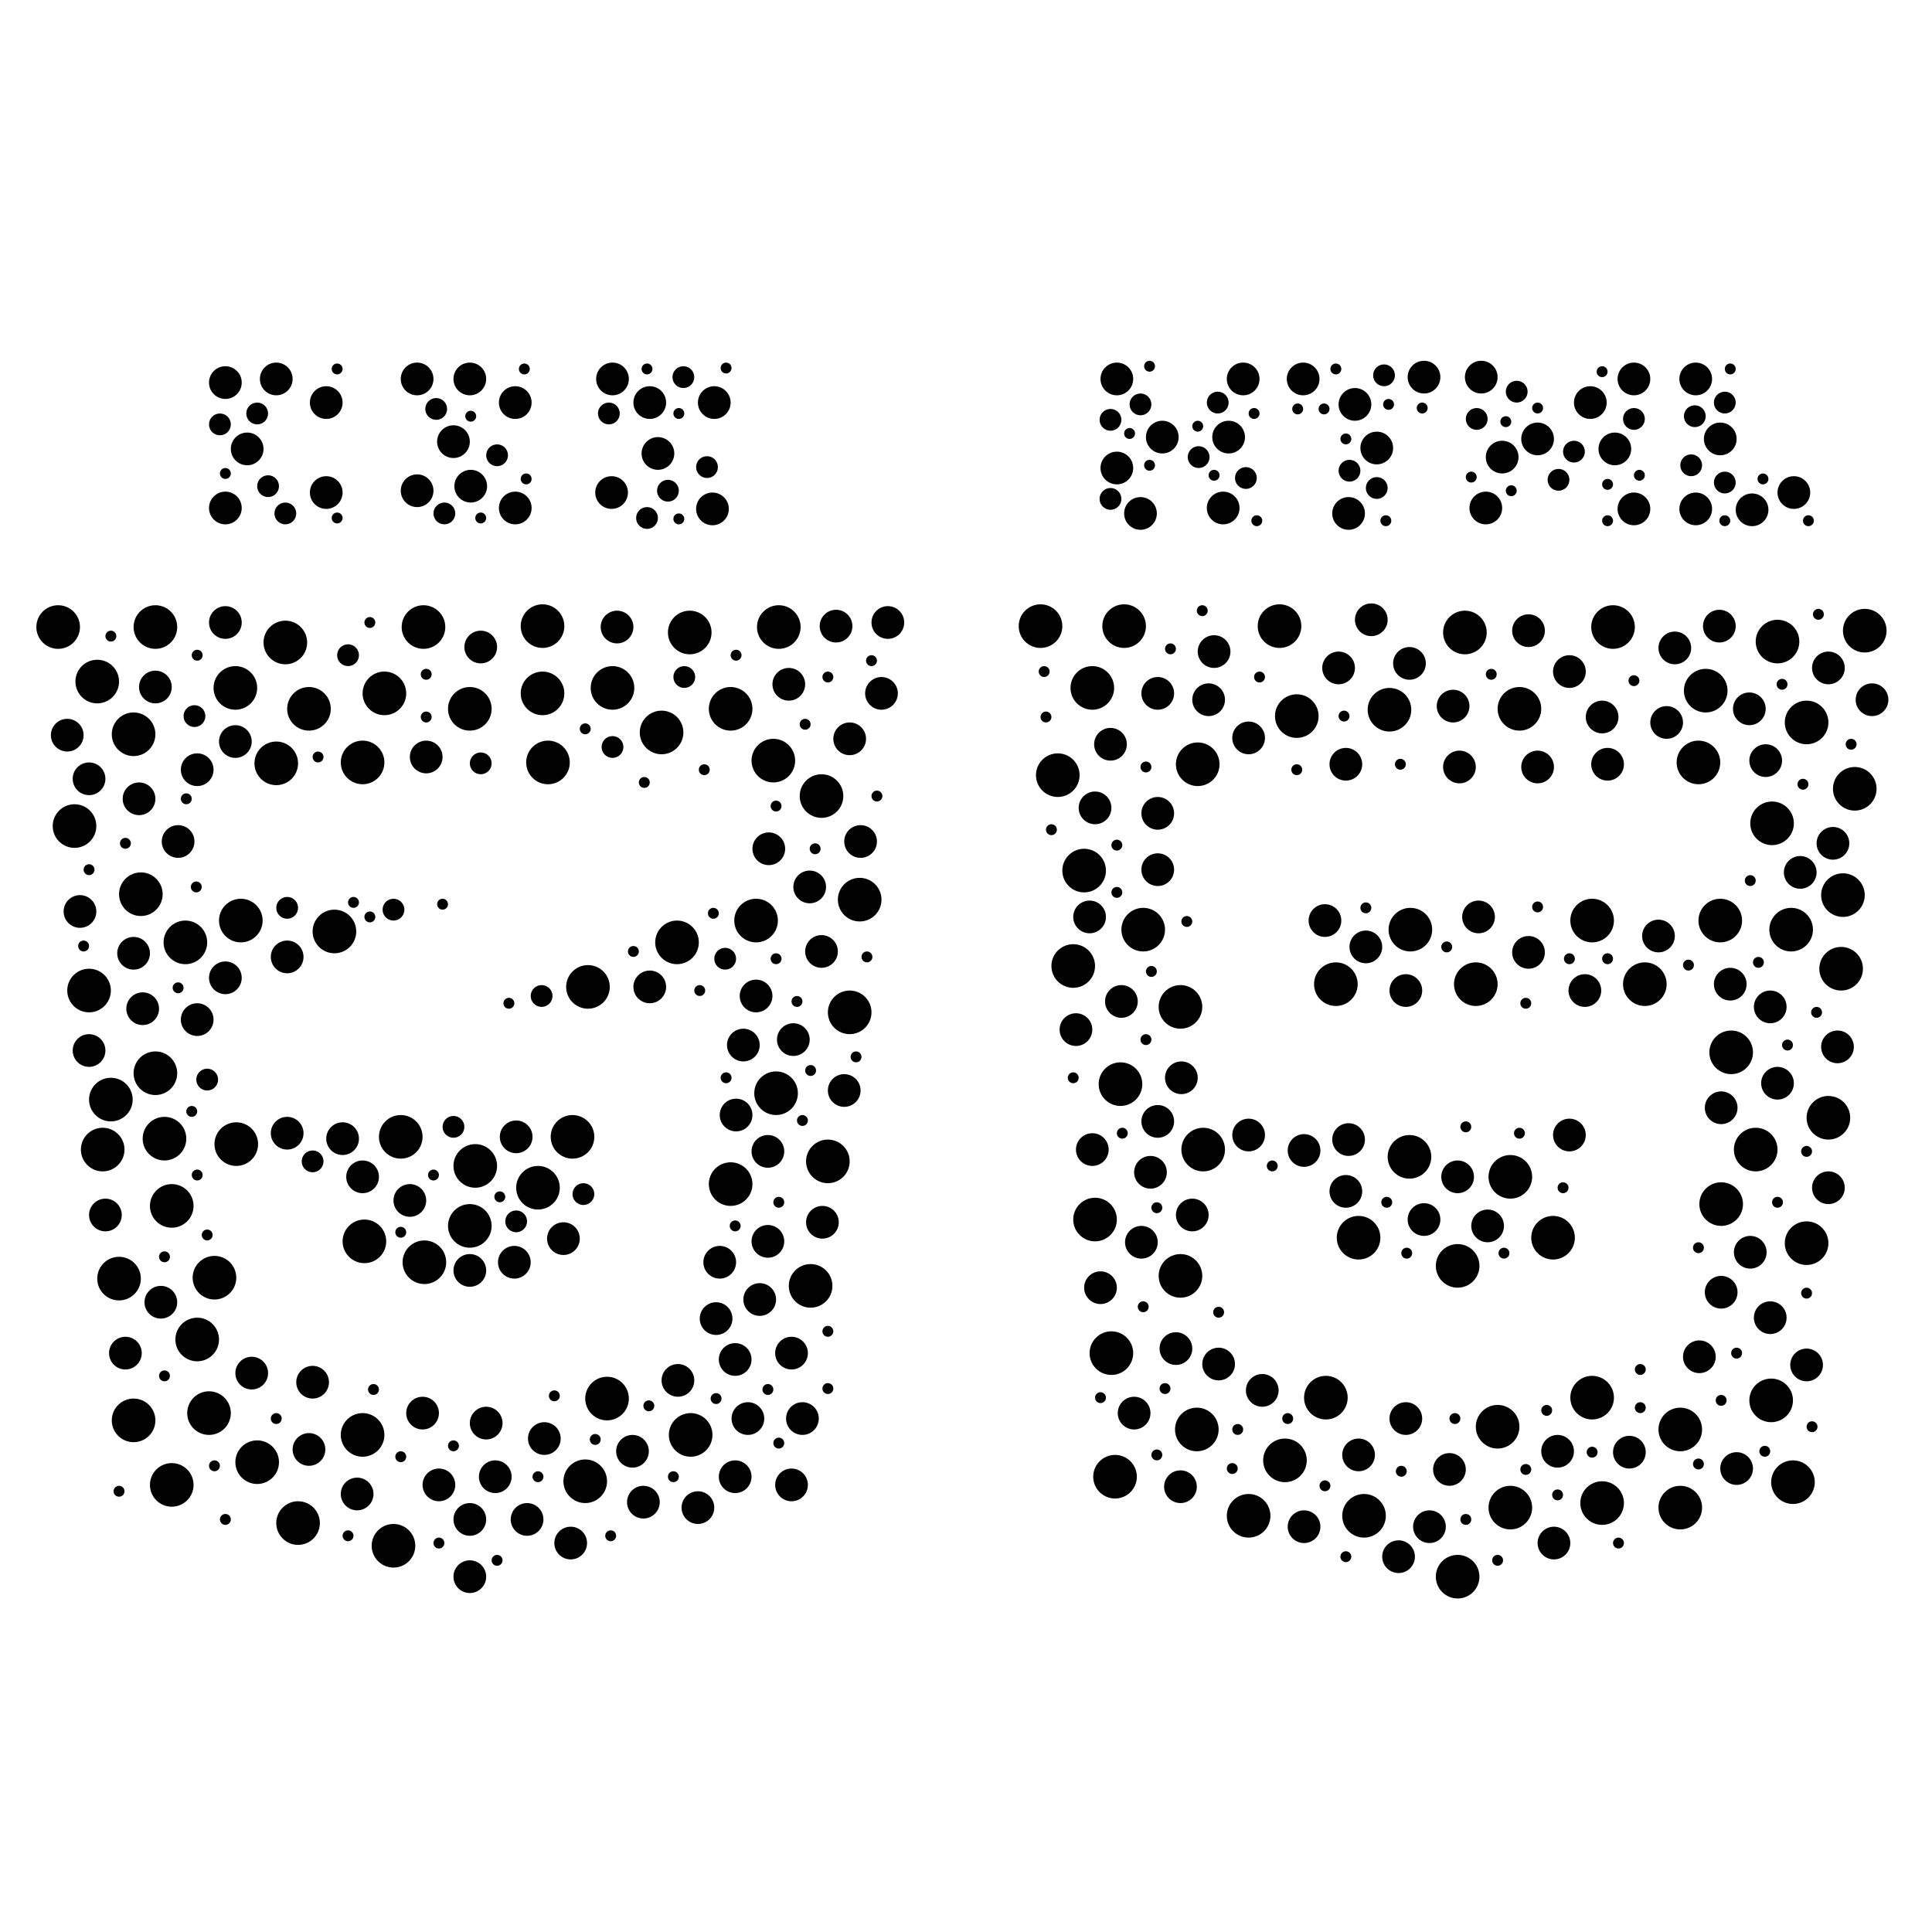 <?xml version="1.0" encoding="utf-8"?>
<!-- Generator: Adobe Illustrator 18.1.1, SVG Export Plug-In . SVG Version: 6.00 Build 0)  -->
<svg version="1.1" id="Layer_1" xmlns="http://www.w3.org/2000/svg" xmlns:xlink="http://www.w3.org/1999/xlink" x="0px" y="0px"
	 viewBox="0 0 212.6 212.6" enable-background="new 0 0 212.6 212.6" xml:space="preserve">
<g>
	<g>
		<circle fill="#010101" cx="194.2" cy="159.7" r="0.6"/>
		<circle fill="#010101" cx="180.5" cy="150.7" r="0.6"/>
		<circle fill="#010101" cx="118.1" cy="118.6" r="0.6"/>
		<circle fill="#010101" cx="142.7" cy="84.7" r="0.6"/>
		<circle fill="#010101" cx="152.8" cy="44.5" r="0.6"/>
		<circle fill="#010101" cx="142.8" cy="45" r="0.6"/>
		<circle fill="#010101" cx="145.7" cy="45" r="0.6"/>
		<circle fill="#010101" cx="190.4" cy="40.6" r="0.6"/>
		<circle fill="#010101" cx="176.3" cy="40.9" r="0.6"/>
		<circle fill="#010101" cx="169.2" cy="44.9" r="0.6"/>
		<circle fill="#010101" cx="180.4" cy="52.3" r="0.6"/>
		<circle fill="#010101" cx="176.9" cy="53.3" r="0.6"/>
		<circle fill="#010101" cx="199" cy="57.3" r="0.6"/>
		<circle fill="#010101" cx="194" cy="52.7" r="0.6"/>
		<circle fill="#010101" cx="189.8" cy="57.3" r="0.6"/>
		<circle fill="#010101" cx="176.9" cy="57.3" r="0.6"/>
		<circle fill="#010101" cx="203.7" cy="81.9" r="0.6"/>
		<circle fill="#010101" cx="192.6" cy="96.9" r="0.6"/>
		<circle fill="#010101" cx="199.9" cy="111.4" r="0.6"/>
		<circle fill="#010101" cx="176.9" cy="105.5" r="0.6"/>
		<circle fill="#010101" cx="195.6" cy="132.3" r="0.6"/>
		<circle fill="#010101" cx="161.3" cy="124" r="0.6"/>
		<circle fill="#010101" cx="172" cy="130.7" r="0.6"/>
		<circle fill="#010101" cx="179.8" cy="74.9" r="0.6"/>
		<circle fill="#010101" cx="164.1" cy="74.2" r="0.6"/>
		<circle fill="#010101" cx="159.2" cy="104.2" r="0.6"/>
		<circle fill="#010101" cx="138.6" cy="74.5" r="0.6"/>
		<circle fill="#010101" cx="128.8" cy="71.4" r="0.6"/>
		<circle fill="#010101" cx="154.1" cy="84.1" r="0.6"/>
		<circle fill="#010101" cx="115.1" cy="78.9" r="0.6"/>
		<circle fill="#010101" cx="152.6" cy="132.3" r="0.6"/>
		<circle fill="#010101" cx="154.8" cy="137.9" r="0.6"/>
		<circle fill="#010101" cx="167.2" cy="124.7" r="0.6"/>
		<circle fill="#010101" cx="165.5" cy="137.9" r="0.6"/>
		<circle fill="#010101" cx="140" cy="128.3" r="0.6"/>
		<circle fill="#010101" cx="127.3" cy="132.9" r="0.6"/>
		<circle fill="#010101" cx="125.8" cy="143.8" r="0.6"/>
		<circle fill="#010101" cx="198.8" cy="142.3" r="0.6"/>
		<circle fill="#010101" cx="191.1" cy="148.9" r="0.6"/>
		<circle fill="#010101" cx="189.4" cy="154.1" r="0.6"/>
	</g>
	<g>
		<circle fill="#010101" cx="40.7" cy="100.9" r="0.6"/>
		<circle fill="#010101" cx="38.9" cy="99.3" r="0.6"/>
		<circle fill="#010101" cx="35" cy="83.3" r="0.6"/>
		<circle fill="#010101" cx="46.9" cy="78.9" r="0.6"/>
		<circle fill="#010101" cx="64.4" cy="80.2" r="0.6"/>
		<circle fill="#010101" cx="70.9" cy="86.1" r="0.6"/>
		<circle fill="#010101" cx="77.5" cy="84.7" r="0.6"/>
		<circle fill="#010101" cx="91.1" cy="74.5" r="0.6"/>
		<circle fill="#010101" cx="96.5" cy="87.6" r="0.6"/>
		<circle fill="#010101" cx="89.7" cy="93.4" r="0.6"/>
		<circle fill="#010101" cx="38.3" cy="169" r="0.6"/>
		<circle fill="#010101" cx="49.9" cy="159.1" r="0.6"/>
		<circle fill="#010101" cx="141.7" cy="156.1" r="0.6"/>
		<circle fill="#010101" cx="122.9" cy="98.2" r="0.6"/>
		<circle fill="#010101" cx="145.8" cy="163.5" r="0.6"/>
		<circle fill="#010101" cx="193.5" cy="105.9" r="0.6"/>
		<circle fill="#010101" cx="185.8" cy="106.2" r="0.6"/>
		<circle fill="#010101" cx="167.9" cy="110.4" r="0.6"/>
		<circle fill="#010101" cx="169.2" cy="99.8" r="0.6"/>
		<circle fill="#010101" cx="196.1" cy="75.3" r="0.6"/>
		<circle fill="#010101" cx="198.4" cy="86.3" r="0.6"/>
		<circle fill="#010101" cx="200.1" cy="67.6" r="0.6"/>
		<circle fill="#010101" cx="196.7" cy="115" r="0.6"/>
		<circle fill="#010101" cx="186.9" cy="137.3" r="0.6"/>
		<circle fill="#010101" cx="186.9" cy="161.1" r="0.6"/>
		<circle fill="#010101" cx="87.7" cy="110.2" r="0.6"/>
		<circle fill="#010101" cx="94.2" cy="116.3" r="0.6"/>
		<circle fill="#010101" cx="95.4" cy="105.3" r="0.6"/>
		<circle fill="#010101" cx="134.1" cy="144.4" r="0.6"/>
		<circle fill="#010101" cx="148.1" cy="171.3" r="0.6"/>
		<circle fill="#010101" cx="56" cy="110.4" r="0.6"/>
		<circle fill="#010101" cx="24.8" cy="167.2" r="0.6"/>
		<circle fill="#010101" cx="13.1" cy="164.1" r="0.6"/>
		<circle fill="#010101" cx="18.1" cy="151.4" r="0.6"/>
		<circle fill="#010101" cx="18.1" cy="138.3" r="0.6"/>
		<circle fill="#010101" cx="21.1" cy="122.3" r="0.6"/>
		<circle fill="#010101" cx="22.8" cy="135.9" r="0.6"/>
		<circle fill="#010101" cx="55" cy="131.7" r="0.6"/>
		<circle fill="#010101" cx="69.7" cy="104.7" r="0.6"/>
		<circle fill="#010101" cx="48.7" cy="99.5" r="0.6"/>
	</g>
	<g>
		<circle fill="#010101" cx="61" cy="153.6" r="0.6"/>
		<circle fill="#010101" cx="48.3" cy="169.8" r="0.6"/>
		<circle fill="#010101" cx="41.1" cy="152.9" r="0.6"/>
		<circle fill="#010101" cx="23.6" cy="161.3" r="0.6"/>
		<circle fill="#010101" cx="30.4" cy="156.1" r="0.6"/>
		<circle fill="#010101" cx="44.1" cy="160.3" r="0.6"/>
		<circle fill="#010101" cx="54.7" cy="171.7" r="0.6"/>
		<circle fill="#010101" cx="59.2" cy="162.5" r="0.6"/>
		<circle fill="#010101" cx="74.1" cy="162.5" r="0.6"/>
		<circle fill="#010101" cx="80.9" cy="134.9" r="0.6"/>
		<circle fill="#010101" cx="91.1" cy="146.5" r="0.6"/>
		<circle fill="#010101" cx="91.1" cy="152.8" r="0.6"/>
		<circle fill="#010101" cx="78.8" cy="153.9" r="0.6"/>
		<circle fill="#010101" cx="78.5" cy="100.5" r="0.6"/>
		<circle fill="#010101" cx="121.1" cy="153.8" r="0.6"/>
		<circle fill="#010101" cx="44.1" cy="135.6" r="0.6"/>
		<circle fill="#010101" cx="175.2" cy="159.8" r="0.6"/>
		<circle fill="#010101" cx="178.1" cy="169.8" r="0.6"/>
		<circle fill="#010101" cx="198.8" cy="126.7" r="0.6"/>
		<circle fill="#010101" cx="89.2" cy="117.8" r="0.6"/>
		<circle fill="#010101" cx="130.6" cy="101.4" r="0.6"/>
		<circle fill="#010101" cx="21.6" cy="97.6" r="0.6"/>
		<circle fill="#010101" cx="20.5" cy="87.9" r="0.6"/>
		<circle fill="#010101" cx="79.9" cy="118.6" r="0.6"/>
		<circle fill="#010101" cx="180.5" cy="154.9" r="0.6"/>
		<circle fill="#010101" cx="172.7" cy="105.5" r="0.6"/>
		<circle fill="#010101" cx="95.9" cy="72.7" r="0.6"/>
		<circle fill="#010101" cx="171.4" cy="164.5" r="0.6"/>
		<circle fill="#010101" cx="170.2" cy="155.2" r="0.6"/>
		<circle fill="#010101" cx="136.2" cy="157.3" r="0.6"/>
		<circle fill="#010101" cx="160.1" cy="156.1" r="0.6"/>
		<circle fill="#010101" cx="161.3" cy="167.2" r="0.6"/>
		<circle fill="#010101" cx="199.4" cy="157" r="0.6"/>
		<circle fill="#010101" cx="127.3" cy="160.1" r="0.6"/>
		<circle fill="#010101" cx="84.5" cy="152.9" r="0.6"/>
		<circle fill="#010101" cx="65.5" cy="158.4" r="0.6"/>
		<circle fill="#010101" cx="47.7" cy="129.3" r="0.6"/>
		<circle fill="#010101" cx="85.7" cy="158.8" r="0.6"/>
		<circle fill="#010101" cx="71.4" cy="154.7" r="0.6"/>
		<circle fill="#010101" cx="67.2" cy="169" r="0.6"/>
	</g>
	<g>
		<circle fill="#010101" cx="81" cy="72.1" r="0.6"/>
		<circle fill="#010101" cx="24.8" cy="52.1" r="0.6"/>
		<circle fill="#010101" cx="37.1" cy="40.6" r="0.6"/>
		<circle fill="#010101" cx="37.1" cy="57" r="0.6"/>
		<circle fill="#010101" cx="57.7" cy="40.6" r="0.6"/>
		<circle fill="#010101" cx="57.9" cy="52.7" r="0.6"/>
		<circle fill="#010101" cx="51.8" cy="45.8" r="0.6"/>
		<circle fill="#010101" cx="52.9" cy="57" r="0.6"/>
		<circle fill="#010101" cx="71.2" cy="40.6" r="0.6"/>
		<circle fill="#010101" cx="74.7" cy="57.1" r="0.6"/>
		<circle fill="#010101" cx="74.7" cy="45.5" r="0.6"/>
		<circle fill="#010101" cx="79.9" cy="40.5" r="0.6"/>
		<circle fill="#010101" cx="124.3" cy="47.7" r="0.6"/>
		<circle fill="#010101" cx="126.5" cy="51.2" r="0.6"/>
		<circle fill="#010101" cx="138.3" cy="57.3" r="0.6"/>
		<circle fill="#010101" cx="147" cy="40.6" r="0.6"/>
		<circle fill="#010101" cx="131.8" cy="46.9" r="0.6"/>
		<circle fill="#010101" cx="126.5" cy="40.3" r="0.6"/>
		<circle fill="#010101" cx="138" cy="45.5" r="0.6"/>
		<circle fill="#010101" cx="133.6" cy="52.3" r="0.6"/>
		<circle fill="#010101" cx="156.5" cy="44.9" r="0.6"/>
		<circle fill="#010101" cx="148.1" cy="48.3" r="0.6"/>
		<circle fill="#010101" cx="152.5" cy="57.3" r="0.6"/>
		<circle fill="#010101" cx="166.3" cy="54" r="0.6"/>
		<circle fill="#010101" cx="165.7" cy="46.4" r="0.6"/>
		<circle fill="#010101" cx="161.9" cy="52.5" r="0.6"/>
		<circle fill="#010101" cx="21.7" cy="72.1" r="0.6"/>
		<circle fill="#010101" cx="13.8" cy="92.8" r="0.6"/>
		<circle fill="#010101" cx="9.8" cy="95.7" r="0.6"/>
		<circle fill="#010101" cx="12.2" cy="70" r="0.6"/>
		<circle fill="#010101" cx="40.7" cy="68.5" r="0.6"/>
		<circle fill="#010101" cx="88.3" cy="123.3" r="0.6"/>
		<circle fill="#010101" cx="85.7" cy="132.3" r="0.6"/>
		<circle fill="#010101" cx="126.1" cy="114.4" r="0.6"/>
		<circle fill="#010101" cx="126.7" cy="106.9" r="0.6"/>
		<circle fill="#010101" cx="122.9" cy="93" r="0.6"/>
		<circle fill="#010101" cx="126.1" cy="84.4" r="0.6"/>
		<circle fill="#010101" cx="150.3" cy="99.9" r="0.6"/>
		<circle fill="#010101" cx="147.9" cy="78.8" r="0.6"/>
		<circle fill="#010101" cx="123.5" cy="124.7" r="0.6"/>
		<circle fill="#010101" cx="115.7" cy="91.3" r="0.6"/>
		<circle fill="#010101" cx="128.2" cy="152.8" r="0.6"/>
		<circle fill="#010101" cx="167.9" cy="161.7" r="0.6"/>
		<circle fill="#010101" cx="154.2" cy="161.9" r="0.6"/>
		<circle fill="#010101" cx="164.8" cy="171.7" r="0.6"/>
		<circle fill="#010101" cx="132.3" cy="67.2" r="0.6"/>
		<circle fill="#010101" cx="21.7" cy="129.3" r="0.6"/>
		<circle fill="#010101" cx="9.2" cy="104.1" r="0.6"/>
		<circle fill="#010101" cx="46.9" cy="74.2" r="0.6"/>
		<circle fill="#010101" cx="85.4" cy="88.7" r="0.6"/>
		<circle fill="#010101" cx="135.6" cy="161.6" r="0.6"/>
		<circle fill="#010101" cx="114.9" cy="73.9" r="0.6"/>
		<circle fill="#010101" cx="85.4" cy="105.5" r="0.6"/>
		<circle fill="#010101" cx="77" cy="109" r="0.6"/>
		<circle fill="#010101" cx="19.6" cy="108.7" r="0.6"/>
		<circle fill="#010101" cx="88.6" cy="79.7" r="0.6"/>
	</g>
	<g>
		<circle fill="#010101" cx="189.8" cy="53.1" r="1.2"/>
		<circle fill="#010101" cx="186.5" cy="45.8" r="1.2"/>
		<circle fill="#010101" cx="189.8" cy="44.3" r="1.2"/>
		<circle fill="#010101" cx="186.1" cy="51.2" r="1.2"/>
		<circle fill="#010101" cx="179.8" cy="46.1" r="1.2"/>
		<circle fill="#010101" cx="171.5" cy="52.8" r="1.2"/>
		<circle fill="#010101" cx="162.5" cy="46.1" r="1.2"/>
		<circle fill="#010101" cx="173.2" cy="49.7" r="1.2"/>
		<circle fill="#010101" cx="166.9" cy="43.1" r="1.2"/>
		<circle fill="#010101" cx="151.5" cy="53.7" r="1.2"/>
		<circle fill="#010101" cx="152.3" cy="41.3" r="1.2"/>
		<circle fill="#010101" cx="148.5" cy="51.8" r="1.2"/>
		<circle fill="#010101" cx="134" cy="44.3" r="1.2"/>
		<circle fill="#010101" cx="137.1" cy="52.6" r="1.2"/>
		<circle fill="#010101" cx="122.2" cy="46.2" r="1.2"/>
		<circle fill="#010101" cx="125.5" cy="44.5" r="1.2"/>
		<circle fill="#010101" cx="131.9" cy="50.3" r="1.2"/>
		<circle fill="#010101" cx="122.2" cy="54.9" r="1.2"/>
		<circle fill="#010101" cx="79.8" cy="105.5" r="1.2"/>
		<circle fill="#010101" cx="59.6" cy="109.6" r="1.2"/>
		<circle fill="#010101" cx="31.6" cy="99.9" r="1.2"/>
		<circle fill="#010101" cx="43.3" cy="100.1" r="1.2"/>
		<circle fill="#010101" cx="64.2" cy="131.4" r="1.2"/>
		<circle fill="#010101" cx="56.8" cy="134.4" r="1.2"/>
		<circle fill="#010101" cx="22.8" cy="118.8" r="1.2"/>
		<circle fill="#010101" cx="34.4" cy="127.8" r="1.2"/>
		<circle fill="#010101" cx="49.9" cy="124" r="1.2"/>
		<circle fill="#010101" cx="24.2" cy="46.7" r="1.2"/>
		<circle fill="#010101" cx="38.3" cy="72.1" r="1.2"/>
		<circle fill="#010101" cx="52.9" cy="84" r="1.2"/>
		<circle fill="#010101" cx="67.4" cy="82.2" r="1.2"/>
		<circle fill="#010101" cx="48.9" cy="56.5" r="1.2"/>
		<circle fill="#010101" cx="54.7" cy="50.1" r="1.2"/>
		<circle fill="#010101" cx="29.5" cy="53.5" r="1.2"/>
		<circle fill="#010101" cx="48" cy="45" r="1.2"/>
		<circle fill="#010101" cx="31.4" cy="56.5" r="1.2"/>
		<circle fill="#010101" cx="28.3" cy="45.5" r="1.2"/>
		<circle fill="#010101" cx="75.2" cy="41.5" r="1.2"/>
		<circle fill="#010101" cx="77.8" cy="51.4" r="1.2"/>
		<circle fill="#010101" cx="71.2" cy="57" r="1.2"/>
		<circle fill="#010101" cx="73.5" cy="54" r="1.2"/>
		<circle fill="#010101" cx="67" cy="45.5" r="1.2"/>
		<circle fill="#010101" cx="21.4" cy="78.8" r="1.2"/>
		<circle fill="#010101" cx="75.3" cy="74.5" r="1.2"/>
	</g>
	<g>
		<circle fill="#010101" cx="31.6" cy="124.7" r="1.8"/>
		<circle fill="#010101" cx="37.7" cy="125.3" r="1.8"/>
		<circle fill="#010101" cx="56.8" cy="125.1" r="1.8"/>
		<circle fill="#010101" cx="51.7" cy="139.8" r="1.8"/>
		<circle fill="#010101" cx="17.7" cy="143.3" r="1.8"/>
		<circle fill="#010101" cx="78.8" cy="145.1" r="1.8"/>
		<circle fill="#010101" cx="80.9" cy="149.6" r="1.8"/>
		<circle fill="#010101" cx="82.3" cy="156.1" r="1.8"/>
		<circle fill="#010101" cx="80.9" cy="162.5" r="1.8"/>
		<circle fill="#010101" cx="76.8" cy="165.9" r="1.8"/>
		<circle fill="#010101" cx="70.8" cy="165.3" r="1.8"/>
		<circle fill="#010101" cx="74.6" cy="151.9" r="1.8"/>
		<circle fill="#010101" cx="62.8" cy="169.8" r="1.8"/>
		<circle fill="#010101" cx="58" cy="167.2" r="1.8"/>
		<circle fill="#010101" cx="54.5" cy="162.5" r="1.8"/>
		<circle fill="#010101" cx="53.5" cy="156.6" r="1.8"/>
	</g>
	<g>
		<circle fill="#010101" cx="148.4" cy="56.5" r="1.8"/>
		<circle fill="#010101" cx="151.5" cy="49.3" r="1.8"/>
		<circle fill="#010101" cx="197.4" cy="54.2" r="1.8"/>
		<circle fill="#010101" cx="186.6" cy="56" r="1.8"/>
		<circle fill="#010101" cx="189.3" cy="48.3" r="1.8"/>
		<circle fill="#010101" cx="186.6" cy="41.7" r="1.8"/>
		<circle fill="#010101" cx="165.3" cy="50.3" r="1.8"/>
		<circle fill="#010101" cx="163.5" cy="55.9" r="1.8"/>
		<circle fill="#010101" cx="179.8" cy="56" r="1.8"/>
		<circle fill="#010101" cx="179.8" cy="41.7" r="1.8"/>
		<circle fill="#010101" cx="175" cy="44.3" r="1.8"/>
		<circle fill="#010101" cx="169.2" cy="48.3" r="1.8"/>
		<circle fill="#010101" cx="163" cy="41.5" r="1.8"/>
		<circle fill="#010101" cx="156.7" cy="41.5" r="1.8"/>
		<circle fill="#010101" cx="149.1" cy="44.5" r="1.8"/>
		<circle fill="#010101" cx="143.4" cy="41.7" r="1.8"/>
		<circle fill="#010101" cx="136.8" cy="41.7" r="1.8"/>
		<circle fill="#010101" cx="134.6" cy="55.9" r="1.8"/>
		<circle fill="#010101" cx="192.8" cy="56.1" r="1.8"/>
		<circle fill="#010101" cx="177.7" cy="49.4" r="1.8"/>
	</g>
	<g>
		<circle fill="#010101" cx="39.9" cy="129.5" r="1.8"/>
		<circle fill="#010101" cx="45.1" cy="132.1" r="1.8"/>
		<circle fill="#010101" cx="56.6" cy="138.9" r="1.8"/>
		<circle fill="#010101" cx="62" cy="136.3" r="1.8"/>
		<circle fill="#010101" cx="27.7" cy="151.1" r="1.8"/>
		<circle fill="#010101" cx="13.8" cy="148.9" r="1.8"/>
		<circle fill="#010101" cx="79.2" cy="138.9" r="1.8"/>
		<circle fill="#010101" cx="83.6" cy="143" r="1.8"/>
		<circle fill="#010101" cx="87.1" cy="148.9" r="1.8"/>
		<circle fill="#010101" cx="88.3" cy="156.1" r="1.8"/>
		<circle fill="#010101" cx="87.1" cy="163.4" r="1.8"/>
		<circle fill="#010101" cx="90.5" cy="134.5" r="1.8"/>
		<circle fill="#010101" cx="84.5" cy="136.6" r="1.8"/>
		<circle fill="#010101" cx="59.9" cy="158.3" r="1.8"/>
		<circle fill="#010101" cx="34" cy="159.5" r="1.8"/>
		<circle fill="#010101" cx="34.4" cy="152.1" r="1.8"/>
		<circle fill="#010101" cx="51.7" cy="173.5" r="1.8"/>
		<circle fill="#010101" cx="51.7" cy="167.2" r="1.8"/>
		<circle fill="#010101" cx="48.3" cy="163.4" r="1.8"/>
		<circle fill="#010101" cx="46.5" cy="155.5" r="1.8"/>
	</g>
	<g>
		<circle fill="#010101" cx="84.5" cy="126.7" r="1.8"/>
		<circle fill="#010101" cx="155.1" cy="73" r="1.8"/>
		<circle fill="#010101" cx="133" cy="77" r="1.8"/>
		<circle fill="#010101" cx="121.1" cy="141.7" r="1.8"/>
		<circle fill="#010101" cx="129.9" cy="163.6" r="1.8"/>
		<circle fill="#010101" cx="134.1" cy="150.1" r="1.8"/>
		<circle fill="#010101" cx="124.8" cy="155.5" r="1.8"/>
		<circle fill="#010101" cx="138.9" cy="153" r="1.8"/>
		<circle fill="#010101" cx="143.5" cy="168" r="1.8"/>
		<circle fill="#010101" cx="157.3" cy="168" r="1.8"/>
		<circle fill="#010101" cx="153.9" cy="171.3" r="1.8"/>
		<circle fill="#010101" cx="129.4" cy="148.4" r="1.8"/>
		<circle fill="#010101" cx="120.2" cy="126.5" r="1.8"/>
		<circle fill="#010101" cx="118.4" cy="113.3" r="1.8"/>
		<circle fill="#010101" cx="127.4" cy="95.7" r="1.8"/>
		<circle fill="#010101" cx="120.5" cy="88.9" r="1.8"/>
		<circle fill="#010101" cx="127.4" cy="89.5" r="1.8"/>
		<circle fill="#010101" cx="81" cy="122.7" r="1.8"/>
		<circle fill="#010101" cx="81.8" cy="115" r="1.8"/>
		<circle fill="#010101" cx="92.9" cy="120" r="1.8"/>
	</g>
	<g>
		<circle fill="#010101" cx="35.9" cy="44.3" r="1.8"/>
		<circle fill="#010101" cx="30.4" cy="41.7" r="1.8"/>
		<circle fill="#010101" cx="51.8" cy="53.5" r="1.8"/>
		<circle fill="#010101" cx="122.9" cy="41.7" r="1.8"/>
		<circle fill="#010101" cx="127.9" cy="48.1" r="1.8"/>
		<circle fill="#010101" cx="122.9" cy="51.5" r="1.8"/>
		<circle fill="#010101" cx="125.5" cy="56.5" r="1.8"/>
		<circle fill="#010101" cx="135.2" cy="48.1" r="1.8"/>
		<circle fill="#010101" cx="67.3" cy="54.2" r="1.8"/>
		<circle fill="#010101" cx="78.4" cy="56" r="1.8"/>
		<circle fill="#010101" cx="72.4" cy="49.9" r="1.8"/>
		<circle fill="#010101" cx="71.5" cy="44.3" r="1.8"/>
		<circle fill="#010101" cx="78.6" cy="44.3" r="1.8"/>
		<circle fill="#010101" cx="67.4" cy="41.7" r="1.8"/>
		<circle fill="#010101" cx="45.9" cy="54" r="1.8"/>
		<circle fill="#010101" cx="56.7" cy="55.9" r="1.8"/>
		<circle fill="#010101" cx="51.7" cy="41.7" r="1.8"/>
		<circle fill="#010101" cx="49.9" cy="48.6" r="1.8"/>
		<circle fill="#010101" cx="56.7" cy="44.3" r="1.8"/>
		<circle fill="#010101" cx="45.9" cy="41.7" r="1.8"/>
		<circle fill="#010101" cx="35.9" cy="54.2" r="1.8"/>
		<circle fill="#010101" cx="24.8" cy="55.9" r="1.8"/>
		<circle fill="#010101" cx="27.2" cy="49.4" r="1.8"/>
		<circle fill="#010101" cx="24.8" cy="42.1" r="1.8"/>
	</g>
	<g>
		<circle fill="#010101" cx="69.6" cy="159.7" r="1.8"/>
		<circle fill="#010101" cx="119.9" cy="100.9" r="1.8"/>
		<circle fill="#010101" cx="150.3" cy="104.2" r="1.8"/>
		<circle fill="#010101" cx="130" cy="118.6" r="1.8"/>
		<circle fill="#010101" cx="123.4" cy="110.2" r="1.8"/>
		<circle fill="#010101" cx="46.9" cy="83.3" r="1.8"/>
		<circle fill="#010101" cx="52.9" cy="71.2" r="1.8"/>
		<circle fill="#010101" cx="148.1" cy="131.1" r="1.8"/>
		<circle fill="#010101" cx="137.4" cy="124.9" r="1.8"/>
		<circle fill="#010101" cx="131.2" cy="133.7" r="1.8"/>
		<circle fill="#010101" cx="143.5" cy="126.6" r="1.8"/>
		<circle fill="#010101" cx="148.4" cy="125.4" r="1.8"/>
		<circle fill="#010101" cx="160.4" cy="129.5" r="1.8"/>
		<circle fill="#010101" cx="179.3" cy="159.8" r="1.8"/>
		<circle fill="#010101" cx="159.5" cy="161.7" r="1.8"/>
		<circle fill="#010101" cx="171.4" cy="159.7" r="1.8"/>
		<circle fill="#010101" cx="171" cy="169.8" r="1.8"/>
		<circle fill="#010101" cx="154.7" cy="156.1" r="1.8"/>
		<circle fill="#010101" cx="149.5" cy="160.1" r="1.8"/>
		<circle fill="#010101" cx="125.6" cy="136.7" r="1.8"/>
		<circle fill="#010101" cx="126.6" cy="129" r="1.8"/>
		<circle fill="#010101" cx="127.4" cy="123.4" r="1.8"/>
		<circle fill="#010101" cx="67.9" cy="69" r="1.8"/>
		<circle fill="#010101" cx="89.1" cy="97.6" r="1.8"/>
		<circle fill="#010101" cx="94.7" cy="92.6" r="1.8"/>
		<circle fill="#010101" cx="87.3" cy="114.4" r="1.8"/>
		<circle fill="#010101" cx="83.2" cy="109.6" r="1.8"/>
		<circle fill="#010101" cx="90.4" cy="104.7" r="1.8"/>
		<circle fill="#010101" cx="97.7" cy="68.5" r="1.8"/>
		<circle fill="#010101" cx="92" cy="68.9" r="1.8"/>
		<circle fill="#010101" cx="93.5" cy="81.3" r="1.8"/>
		<circle fill="#010101" cx="84.6" cy="93.4" r="1.8"/>
		<circle fill="#010101" cx="97" cy="76.3" r="1.8"/>
		<circle fill="#010101" cx="86.8" cy="75.3" r="1.8"/>
		<circle fill="#010101" cx="71.5" cy="108.6" r="1.8"/>
		<circle fill="#010101" cx="39.3" cy="164.4" r="1.8"/>
	</g>
	<g>
		<circle fill="#010101" cx="162.7" cy="100.9" r="1.8"/>
		<circle fill="#010101" cx="154.7" cy="109" r="1.8"/>
		<circle fill="#010101" cx="168.2" cy="69.4" r="1.8"/>
		<circle fill="#010101" cx="172.7" cy="73.9" r="1.8"/>
		<circle fill="#010101" cx="183.4" cy="79.5" r="1.8"/>
		<circle fill="#010101" cx="184.3" cy="71.3" r="1.8"/>
		<circle fill="#010101" cx="189.2" cy="68.9" r="1.8"/>
		<circle fill="#010101" cx="192.5" cy="78" r="1.8"/>
		<circle fill="#010101" cx="190.4" cy="108.3" r="1.8"/>
		<circle fill="#010101" cx="145.8" cy="101.3" r="1.8"/>
		<circle fill="#010101" cx="176.9" cy="84.1" r="1.8"/>
		<circle fill="#010101" cx="150.9" cy="68.2" r="1.8"/>
		<circle fill="#010101" cx="147.3" cy="73.5" r="1.8"/>
		<circle fill="#010101" cx="160.6" cy="84.4" r="1.8"/>
		<circle fill="#010101" cx="176.3" cy="78.9" r="1.8"/>
		<circle fill="#010101" cx="159.9" cy="77.7" r="1.8"/>
		<circle fill="#010101" cx="148.1" cy="84.1" r="1.8"/>
		<circle fill="#010101" cx="169.2" cy="84.4" r="1.8"/>
		<circle fill="#010101" cx="182.5" cy="103" r="1.8"/>
		<circle fill="#010101" cx="137.4" cy="81.2" r="1.8"/>
		<circle fill="#010101" cx="133.6" cy="71.7" r="1.8"/>
		<circle fill="#010101" cx="127.4" cy="76.3" r="1.8"/>
		<circle fill="#010101" cx="122.2" cy="81.9" r="1.8"/>
		<circle fill="#010101" cx="201.7" cy="92.8" r="1.8"/>
		<circle fill="#010101" cx="192.6" cy="137.8" r="1.8"/>
		<circle fill="#010101" cx="187" cy="149.3" r="1.8"/>
		<circle fill="#010101" cx="201.2" cy="73.5" r="1.8"/>
		<circle fill="#010101" cx="194.3" cy="83.7" r="1.8"/>
		<circle fill="#010101" cx="206" cy="77" r="1.8"/>
		<circle fill="#010101" cx="198.1" cy="96" r="1.8"/>
		<circle fill="#010101" cx="195.6" cy="119.2" r="1.8"/>
		<circle fill="#010101" cx="194.8" cy="110.8" r="1.8"/>
		<circle fill="#010101" cx="202.2" cy="115.2" r="1.8"/>
		<circle fill="#010101" cx="191.1" cy="161.6" r="1.8"/>
		<circle fill="#010101" cx="198.8" cy="150.2" r="1.8"/>
		<circle fill="#010101" cx="194.8" cy="145" r="1.8"/>
		<circle fill="#010101" cx="189.4" cy="142.2" r="1.8"/>
		<circle fill="#010101" cx="201.2" cy="130.7" r="1.8"/>
		<circle fill="#010101" cx="189.4" cy="121.9" r="1.8"/>
		<circle fill="#010101" cx="163.7" cy="134.9" r="1.8"/>
		<circle fill="#010101" cx="172.7" cy="124.9" r="1.8"/>
		<circle fill="#010101" cx="156.7" cy="134.2" r="1.8"/>
		<circle fill="#010101" cx="174.4" cy="109" r="1.8"/>
		<circle fill="#010101" cx="168.2" cy="104.8" r="1.8"/>
	</g>
	<g>
		<circle fill="#010101" cx="6.4" cy="69" r="2.4"/>
		<circle fill="#010101" cx="10.7" cy="75" r="2.4"/>
		<circle fill="#010101" cx="8.2" cy="90.9" r="2.4"/>
		<circle fill="#010101" cx="15.5" cy="98.4" r="2.4"/>
		<circle fill="#010101" cx="9.8" cy="109" r="2.4"/>
		<circle fill="#010101" cx="17.1" cy="118.1" r="2.4"/>
		<circle fill="#010101" cx="26.5" cy="101.3" r="2.4"/>
		<circle fill="#010101" cx="26" cy="125.9" r="2.4"/>
		<circle fill="#010101" cx="11.3" cy="126.5" r="2.4"/>
		<circle fill="#010101" cx="18.9" cy="132.7" r="2.4"/>
		<circle fill="#010101" cx="13.1" cy="140.7" r="2.4"/>
		<circle fill="#010101" cx="21.7" cy="147.4" r="2.4"/>
		<circle fill="#010101" cx="18.9" cy="163.4" r="2.4"/>
		<circle fill="#010101" cx="32.8" cy="167.6" r="2.4"/>
		<circle fill="#010101" cx="28.3" cy="160.9" r="2.4"/>
		<circle fill="#010101" cx="14.7" cy="156.3" r="2.4"/>
		<circle fill="#010101" cx="23" cy="155.5" r="2.4"/>
		<circle fill="#010101" cx="23.6" cy="140.6" r="2.4"/>
		<circle fill="#010101" cx="63" cy="125.1" r="2.4"/>
		<circle fill="#010101" cx="51.7" cy="134.9" r="2.4"/>
		<circle fill="#010101" cx="46.7" cy="138.9" r="2.4"/>
		<circle fill="#010101" cx="40.1" cy="136.6" r="2.4"/>
		<circle fill="#010101" cx="44.1" cy="125.1" r="2.4"/>
		<circle fill="#010101" cx="52.3" cy="128.3" r="2.4"/>
		<circle fill="#010101" cx="12.2" cy="121" r="2.4"/>
		<circle fill="#010101" cx="18.1" cy="125.3" r="2.4"/>
		<circle fill="#010101" cx="36.8" cy="102.5" r="2.4"/>
		<circle fill="#010101" cx="20.4" cy="103.7" r="2.4"/>
		<circle fill="#010101" cx="25.9" cy="75.7" r="2.4"/>
		<circle fill="#010101" cx="30.4" cy="84" r="2.4"/>
		<circle fill="#010101" cx="17.1" cy="69" r="2.4"/>
		<circle fill="#010101" cx="14.7" cy="80.8" r="2.4"/>
	</g>
	<g>
		<circle fill="#010101" cx="198.8" cy="79.5" r="2.4"/>
		<circle fill="#010101" cx="205.2" cy="69.4" r="2.4"/>
		<circle fill="#010101" cx="186.9" cy="83.9" r="2.4"/>
		<circle fill="#010101" cx="161.2" cy="69.6" r="2.4"/>
		<circle fill="#010101" cx="177.5" cy="69" r="2.4"/>
		<circle fill="#010101" cx="202.6" cy="106.6" r="2.4"/>
		<circle fill="#010101" cx="189.3" cy="101.3" r="2.4"/>
		<circle fill="#010101" cx="181" cy="108.3" r="2.4"/>
		<circle fill="#010101" cx="162.4" cy="108.3" r="2.4"/>
		<circle fill="#010101" cx="175.2" cy="101.3" r="2.4"/>
		<circle fill="#010101" cx="147" cy="108.3" r="2.4"/>
		<circle fill="#010101" cx="195" cy="90.6" r="2.4"/>
	</g>
	<g>
		<circle fill="#010101" cx="131.8" cy="84.1" r="2.4"/>
		<circle fill="#010101" cx="116.4" cy="85.3" r="2.4"/>
		<circle fill="#010101" cx="114.5" cy="68.9" r="2.4"/>
		<circle fill="#010101" cx="123.7" cy="68.9" r="2.4"/>
		<circle fill="#010101" cx="155.2" cy="102.3" r="2.4"/>
		<circle fill="#010101" cx="120.2" cy="75.7" r="2.4"/>
		<circle fill="#010101" cx="155.1" cy="127.3" r="2.4"/>
		<circle fill="#010101" cx="149.5" cy="136.2" r="2.4"/>
		<circle fill="#010101" cx="132.4" cy="126.5" r="2.4"/>
		<circle fill="#010101" cx="120.5" cy="134.2" r="2.4"/>
		<circle fill="#010101" cx="167.2" cy="78" r="2.4"/>
		<circle fill="#010101" cx="140.8" cy="68.9" r="2.4"/>
	</g>
	<g>
		<circle fill="#010101" cx="67.4" cy="75.7" r="2.4"/>
		<circle fill="#010101" cx="75.9" cy="69.6" r="2.4"/>
		<circle fill="#010101" cx="85.7" cy="69" r="2.4"/>
		<circle fill="#010101" cx="80.4" cy="78" r="2.4"/>
		<circle fill="#010101" cx="72.8" cy="80.6" r="2.4"/>
		<circle fill="#010101" cx="59.7" cy="68.9" r="2.4"/>
		<circle fill="#010101" cx="51.7" cy="78" r="2.4"/>
		<circle fill="#010101" cx="46.6" cy="69" r="2.4"/>
		<circle fill="#010101" cx="31.4" cy="70.7" r="2.4"/>
		<circle fill="#010101" cx="34" cy="78" r="2.4"/>
		<circle fill="#010101" cx="39.9" cy="83.9" r="2.4"/>
		<circle fill="#010101" cx="60.3" cy="83.9" r="2.4"/>
	</g>
	<g>
		<circle fill="#010101" cx="176.3" cy="165.4" r="2.4"/>
		<circle fill="#010101" cx="184.9" cy="157.3" r="2.4"/>
		<circle fill="#010101" cx="194.9" cy="154.1" r="2.4"/>
		<circle fill="#010101" cx="197.3" cy="163.1" r="2.4"/>
		<circle fill="#010101" cx="184.9" cy="165.9" r="2.4"/>
		<circle fill="#010101" cx="175.2" cy="153.8" r="2.4"/>
		<circle fill="#010101" cx="189.4" cy="132.5" r="2.4"/>
		<circle fill="#010101" cx="164.8" cy="157" r="2.4"/>
		<circle fill="#010101" cx="198.8" cy="136.8" r="2.4"/>
		<circle fill="#010101" cx="170.9" cy="136.2" r="2.4"/>
		<circle fill="#010101" cx="160.4" cy="139.3" r="2.4"/>
		<circle fill="#010101" cx="122.7" cy="162.5" r="2.4"/>
	</g>
	<g>
		<circle fill="#010101" cx="42.3" cy="76.3" r="2.4"/>
		<circle fill="#010101" cx="59.7" cy="76.3" r="2.4"/>
		<circle fill="#010101" cx="85.1" cy="83.7" r="2.4"/>
		<circle fill="#010101" cx="90.4" cy="87.6" r="2.4"/>
		<circle fill="#010101" cx="94.6" cy="99" r="2.4"/>
		<circle fill="#010101" cx="83.2" cy="101.3" r="2.4"/>
		<circle fill="#010101" cx="85.4" cy="120.3" r="2.4"/>
		<circle fill="#010101" cx="91.1" cy="127.8" r="2.4"/>
		<circle fill="#010101" cx="80.4" cy="130.3" r="2.4"/>
		<circle fill="#010101" cx="59.2" cy="130.7" r="2.4"/>
		<circle fill="#010101" cx="74.5" cy="103.7" r="2.4"/>
		<circle fill="#010101" cx="64.7" cy="108.6" r="2.4"/>
	</g>
	<g>
		<circle fill="#010101" cx="166.2" cy="165.9" r="2.4"/>
		<circle fill="#010101" cx="129.9" cy="110.8" r="2.4"/>
		<circle fill="#010101" cx="141.4" cy="160.7" r="2.4"/>
		<circle fill="#010101" cx="129.9" cy="140.4" r="2.4"/>
		<circle fill="#010101" cx="118.1" cy="106.3" r="2.4"/>
		<circle fill="#010101" cx="66.8" cy="153.9" r="2.4"/>
		<circle fill="#010101" cx="64.4" cy="163" r="2.4"/>
		<circle fill="#010101" cx="93.5" cy="111.4" r="2.4"/>
		<circle fill="#010101" cx="43.3" cy="170.1" r="2.4"/>
		<circle fill="#010101" cx="76" cy="157.9" r="2.4"/>
		<circle fill="#010101" cx="89.2" cy="141.5" r="2.4"/>
		<circle fill="#010101" cx="39.9" cy="157.9" r="2.4"/>
	</g>
	<g>
		<circle fill="#010101" cx="160.4" cy="173.5" r="2.4"/>
		<circle fill="#010101" cx="145.9" cy="153.8" r="2.4"/>
		<circle fill="#010101" cx="150.1" cy="166.8" r="2.4"/>
		<circle fill="#010101" cx="131.7" cy="157.3" r="2.4"/>
		<circle fill="#010101" cx="166.2" cy="129.5" r="2.4"/>
		<circle fill="#010101" cx="122.3" cy="148.9" r="2.4"/>
		<circle fill="#010101" cx="193.2" cy="126.5" r="2.4"/>
		<circle fill="#010101" cx="142.7" cy="78.8" r="2.4"/>
		<circle fill="#010101" cx="119.3" cy="95.8" r="2.4"/>
		<circle fill="#010101" cx="125.8" cy="102.3" r="2.4"/>
		<circle fill="#010101" cx="123.3" cy="119.3" r="2.4"/>
		<circle fill="#010101" cx="137.4" cy="166.8" r="2.4"/>
	</g>
	<g>
		<circle fill="#010101" cx="25.9" cy="81.6" r="1.8"/>
		<circle fill="#010101" cx="11.6" cy="133.7" r="1.8"/>
		<circle fill="#010101" cx="15.7" cy="111" r="1.8"/>
		<circle fill="#010101" cx="31.6" cy="105.3" r="1.8"/>
		<circle fill="#010101" cx="24.8" cy="68.5" r="1.8"/>
		<circle fill="#010101" cx="21.7" cy="84.7" r="1.8"/>
		<circle fill="#010101" cx="9.8" cy="85.7" r="1.8"/>
		<circle fill="#010101" cx="17.1" cy="75.6" r="1.8"/>
		<circle fill="#010101" cx="7.4" cy="80.9" r="1.8"/>
		<circle fill="#010101" cx="8.8" cy="100.3" r="1.8"/>
		<circle fill="#010101" cx="15.3" cy="87.9" r="1.8"/>
		<circle fill="#010101" cx="14.7" cy="104.9" r="1.8"/>
		<circle fill="#010101" cx="19.6" cy="92.6" r="1.8"/>
		<circle fill="#010101" cx="21.7" cy="112.2" r="1.8"/>
		<circle fill="#010101" cx="9.8" cy="115.6" r="1.8"/>
		<circle fill="#010101" cx="24.8" cy="107.6" r="1.8"/>
	</g>
	<g>
		<circle fill="#010101" cx="195.6" cy="70.6" r="2.4"/>
		<circle fill="#010101" cx="152.9" cy="78.1" r="2.4"/>
		<circle fill="#010101" cx="187.7" cy="76" r="2.4"/>
		<circle fill="#010101" cx="197.1" cy="102.3" r="2.4"/>
		<circle fill="#010101" cx="201.2" cy="123" r="2.4"/>
		<circle fill="#010101" cx="190.5" cy="115.8" r="2.4"/>
		<circle fill="#010101" cx="202.8" cy="98.5" r="2.4"/>
		<circle fill="#010101" cx="204.1" cy="86.8" r="2.4"/>
	</g>
</g>
</svg>
